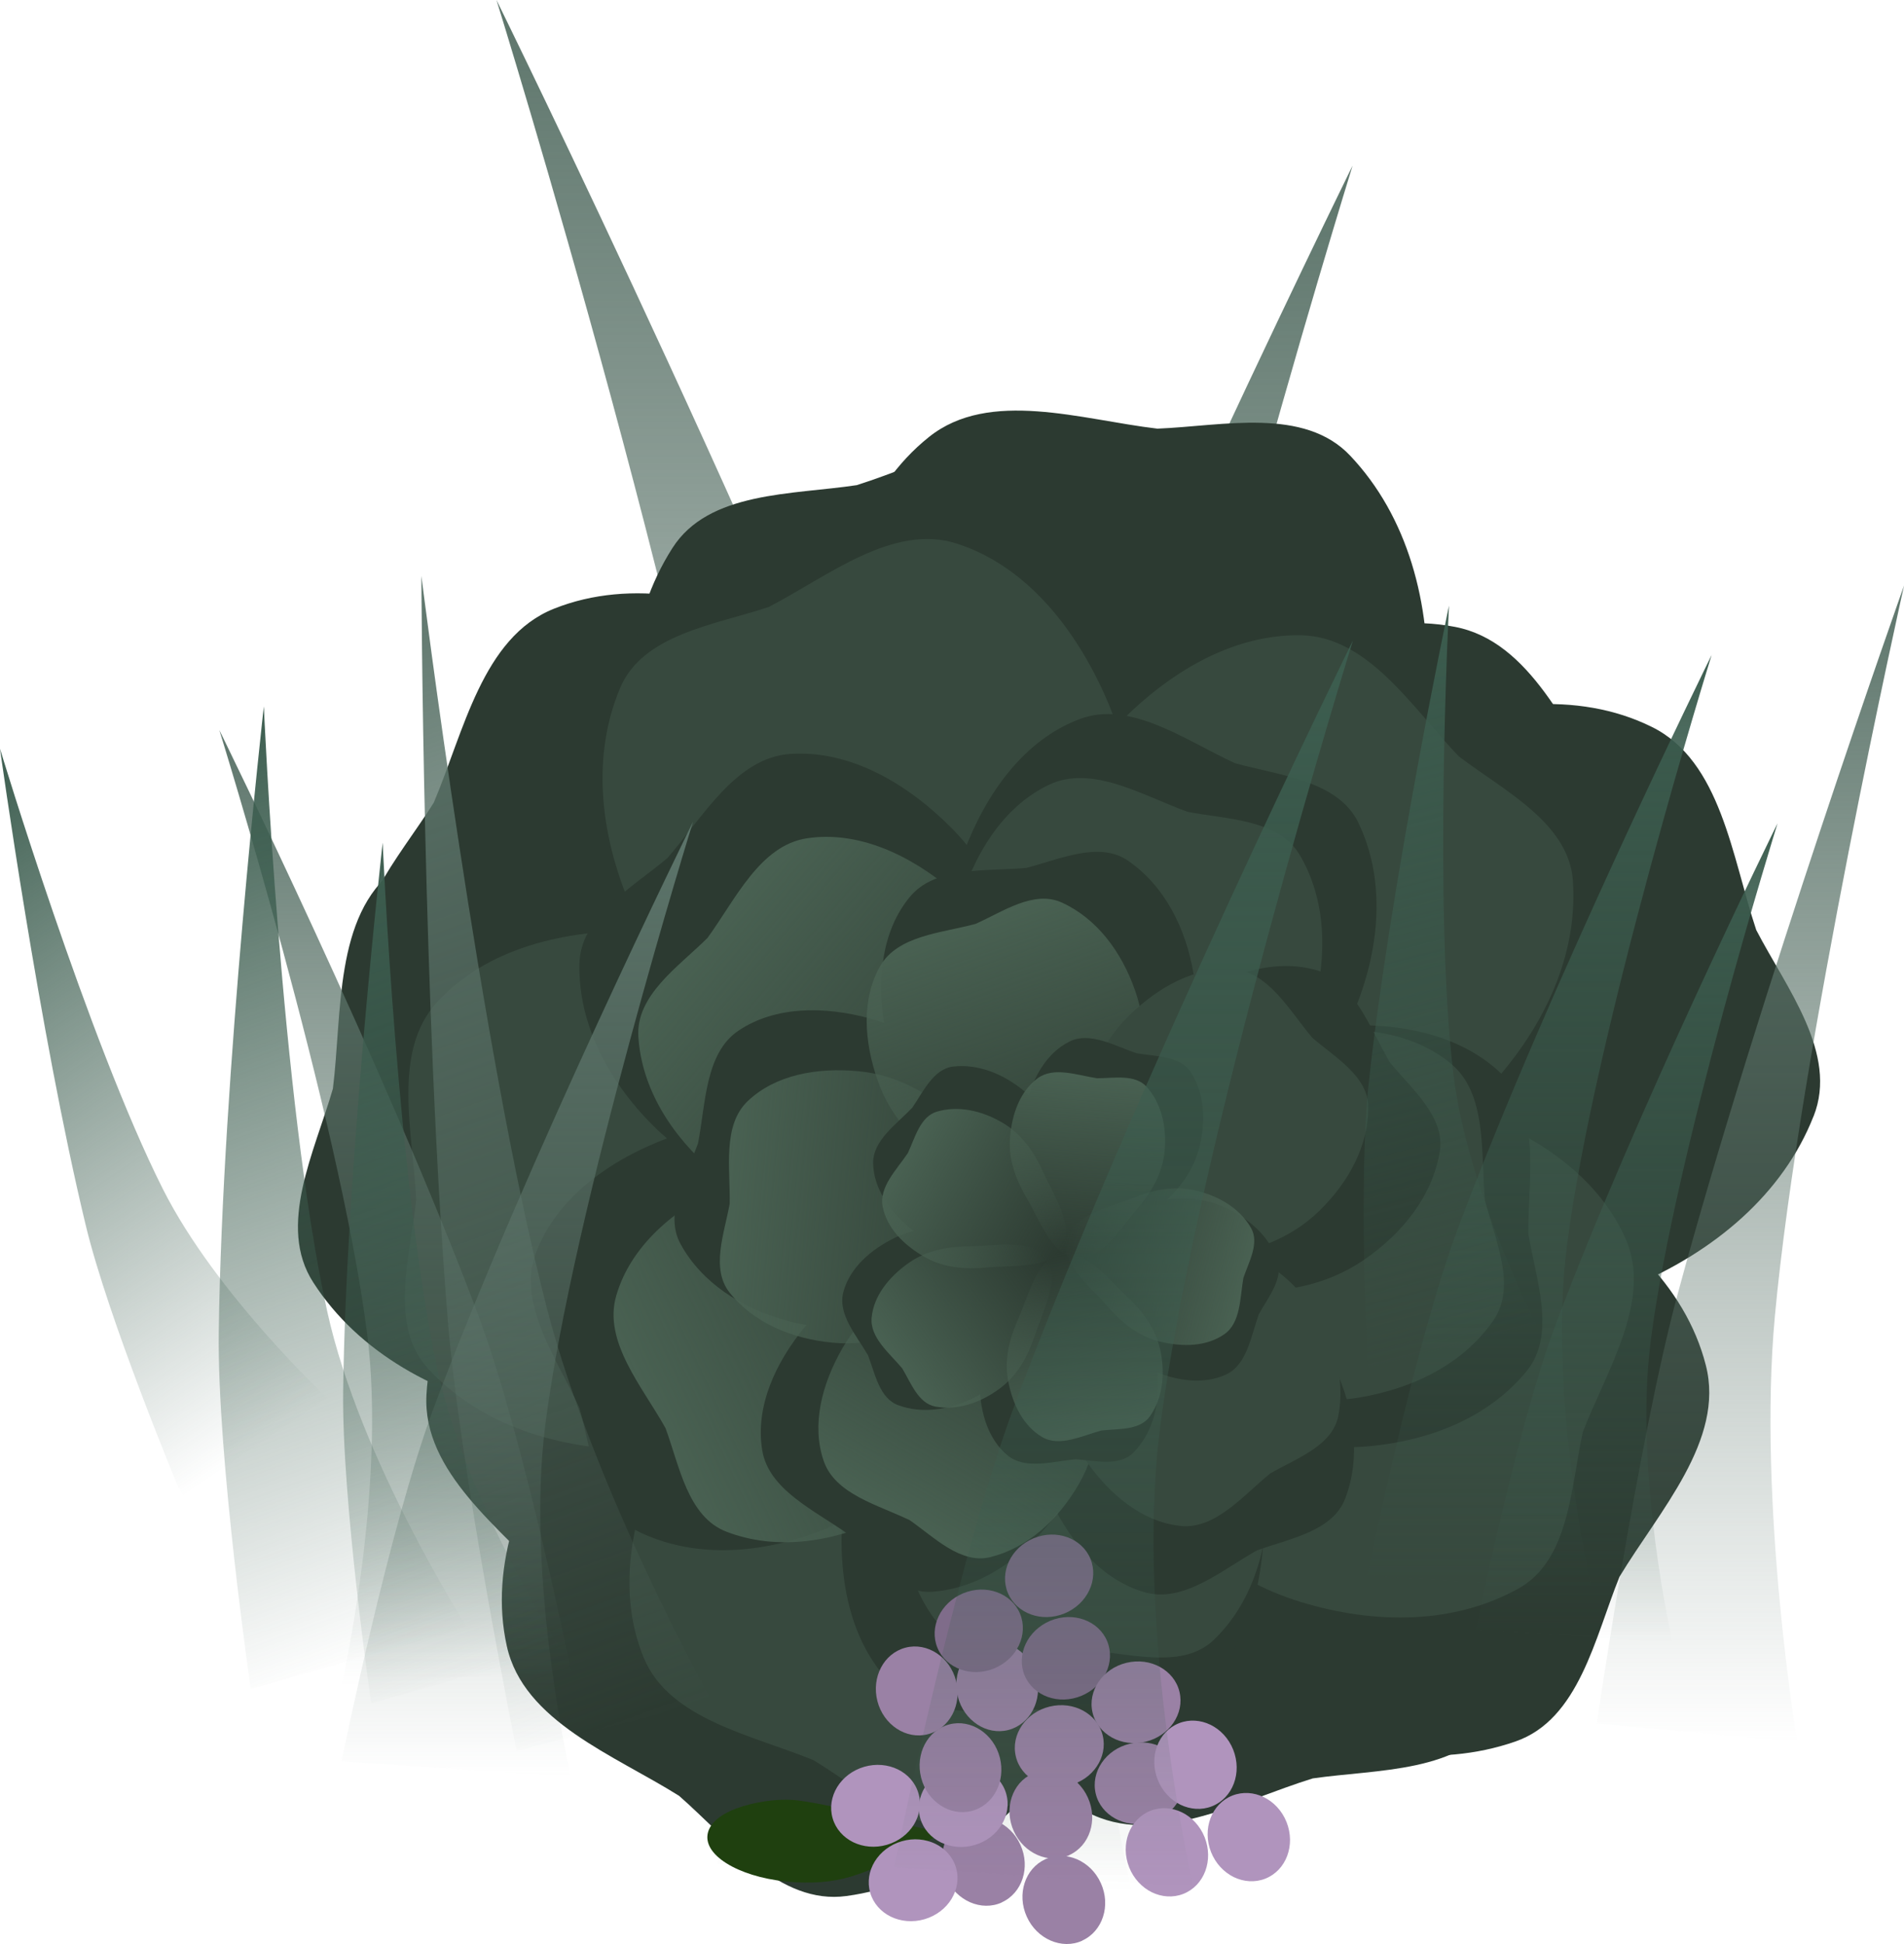<svg version="1.1" xmlns="http://www.w3.org/2000/svg" xmlns:xlink="http://www.w3.org/1999/xlink" width="33.196" height="33.9" viewBox="0,0,33.196,33.9"><defs><linearGradient x1="237.595" y1="163.05" x2="237.595" y2="193.142" gradientUnits="userSpaceOnUse" id="color-1"><stop offset="0" stop-color="#5d756b"/><stop offset="1" stop-color="#5d756b" stop-opacity="0"/></linearGradient><linearGradient x1="241.447" y1="165.939" x2="241.447" y2="196.031" gradientUnits="userSpaceOnUse" id="color-2"><stop offset="0" stop-color="#5d756b"/><stop offset="1" stop-color="#5d756b" stop-opacity="0"/></linearGradient><linearGradient x1="233.672" y1="181.638" x2="239.506" y2="186.589" gradientUnits="userSpaceOnUse" id="color-3"><stop offset="0" stop-color="#496152"/><stop offset="1" stop-color="#496152" stop-opacity="0"/></linearGradient><linearGradient x1="236.173" y1="190.756" x2="243.103" y2="187.514" gradientUnits="userSpaceOnUse" id="color-4"><stop offset="0" stop-color="#496152"/><stop offset="1" stop-color="#496152" stop-opacity="0"/></linearGradient><linearGradient x1="235.819" y1="186.266" x2="241.452" y2="186.795" gradientUnits="userSpaceOnUse" id="color-5"><stop offset="0" stop-color="#496152"/><stop offset="1" stop-color="#496152" stop-opacity="0"/></linearGradient><linearGradient x1="241.155" y1="190.762" x2="243.983" y2="185.861" gradientUnits="userSpaceOnUse" id="color-6"><stop offset="0" stop-color="#496152"/><stop offset="1" stop-color="#496152" stop-opacity="0"/></linearGradient><linearGradient x1="242.498" y1="178.332" x2="244.362" y2="183.674" gradientUnits="userSpaceOnUse" id="color-7"><stop offset="0" stop-color="#496152"/><stop offset="1" stop-color="#496152" stop-opacity="0"/></linearGradient><linearGradient x1="239.833" y1="187.982" x2="242.45" y2="186.104" gradientUnits="userSpaceOnUse" id="color-8"><stop offset="0" stop-color="#496152"/><stop offset="1" stop-color="#496152" stop-opacity="0"/></linearGradient><linearGradient x1="243.868" y1="187.804" x2="243.25" y2="184.643" gradientUnits="userSpaceOnUse" id="color-9"><stop offset="0" stop-color="#496152"/><stop offset="1" stop-color="#496152" stop-opacity="0"/></linearGradient><linearGradient x1="245.443" y1="184.11" x2="242.32" y2="183.327" gradientUnits="userSpaceOnUse" id="color-10"><stop offset="0" stop-color="#496152"/><stop offset="1" stop-color="#496152" stop-opacity="0"/></linearGradient><linearGradient x1="239.816" y1="182.021" x2="242.613" y2="183.617" gradientUnits="userSpaceOnUse" id="color-11"><stop offset="0" stop-color="#496152"/><stop offset="1" stop-color="#496152" stop-opacity="0"/></linearGradient><linearGradient x1="243.805" y1="181.9" x2="243.548" y2="185.11" gradientUnits="userSpaceOnUse" id="color-12"><stop offset="0" stop-color="#496152"/><stop offset="1" stop-color="#496152" stop-opacity="0"/></linearGradient><linearGradient x1="230.289" y1="175.781" x2="230.289" y2="192.433" gradientUnits="userSpaceOnUse" id="color-13"><stop offset="0" stop-color="#5d756b"/><stop offset="1" stop-color="#5d756b" stop-opacity="0"/></linearGradient><linearGradient x1="232.42" y1="177.38" x2="232.42" y2="194.031" gradientUnits="userSpaceOnUse" id="color-14"><stop offset="0" stop-color="#5d756b"/><stop offset="1" stop-color="#5d756b" stop-opacity="0"/></linearGradient><linearGradient x1="242.991" y1="174.217" x2="242.991" y2="195.955" gradientUnits="userSpaceOnUse" id="color-15"><stop offset="0" stop-color="#3c5d4f"/><stop offset="1" stop-color="#3c5d4f" stop-opacity="0"/></linearGradient><linearGradient x1="253.919" y1="173.259" x2="253.919" y2="193.426" gradientUnits="userSpaceOnUse" id="color-16"><stop offset="0" stop-color="#5d756b"/><stop offset="1" stop-color="#5d756b" stop-opacity="0"/></linearGradient><linearGradient x1="250.244" y1="174.472" x2="250.244" y2="190.783" gradientUnits="userSpaceOnUse" id="color-17"><stop offset="0" stop-color="#3c5d4f"/><stop offset="1" stop-color="#3c5d4f" stop-opacity="0"/></linearGradient><linearGradient x1="251.764" y1="177.408" x2="251.764" y2="191.697" gradientUnits="userSpaceOnUse" id="color-18"><stop offset="0" stop-color="#3c5d4f"/><stop offset="1" stop-color="#3c5d4f" stop-opacity="0"/></linearGradient><linearGradient x1="246.421" y1="174.185" x2="249.535" y2="186.387" gradientUnits="userSpaceOnUse" id="color-19"><stop offset="0" stop-color="#3c5d4f"/><stop offset="1" stop-color="#3c5d4f" stop-opacity="0"/></linearGradient><linearGradient x1="228.228" y1="173.999" x2="235.039" y2="192.98" gradientUnits="userSpaceOnUse" id="color-20"><stop offset="0" stop-color="#5d756b"/><stop offset="1" stop-color="#5d756b" stop-opacity="0"/></linearGradient><linearGradient x1="225.177" y1="176.382" x2="230.687" y2="191.735" gradientUnits="userSpaceOnUse" id="color-21"><stop offset="0" stop-color="#3c5d4f"/><stop offset="1" stop-color="#3c5d4f" stop-opacity="0"/></linearGradient><linearGradient x1="227.6" y1="178.632" x2="232.426" y2="192.081" gradientUnits="userSpaceOnUse" id="color-22"><stop offset="0" stop-color="#3c5d4f"/><stop offset="1" stop-color="#3c5d4f" stop-opacity="0"/></linearGradient><linearGradient x1="221.482" y1="177.403" x2="228.535" y2="187.836" gradientUnits="userSpaceOnUse" id="color-23"><stop offset="0" stop-color="#3c5d4f"/><stop offset="1" stop-color="#3c5d4f" stop-opacity="0"/></linearGradient></defs><g transform="translate(-223.402,-163.05)"><g data-paper-data="{&quot;isPaintingLayer&quot;:true}" fill-rule="nonzero" stroke-linejoin="miter" stroke-miterlimit="10" stroke-dasharray="" stroke-dashoffset="0" style="mix-blend-mode: normal"><g><path d="M235.91,193.142c0,0 1.43,-6.195 0.804,-11.084c-0.877,-6.854 -4.656,-19.008 -4.656,-19.008c0,0 5.26,10.689 8.164,18.455c1.417,3.79 2.91,11.156 2.91,11.156z" fill="url(#color-1)" stroke="#000000" stroke-width="0" stroke-linecap="butt"/><path d="M235.91,195.55c0,0 1.492,-7.366 2.91,-11.156c2.904,-7.766 8.164,-18.455 8.164,-18.455c0,0 -3.778,12.154 -4.656,19.008c-0.626,4.89 0.804,11.084 0.804,11.084z" data-paper-data="{&quot;index&quot;:null}" fill="url(#color-2)" stroke="#000000" stroke-width="0" stroke-linecap="butt"/><g fill="#2c3a31" stroke="none" stroke-width="0.138" stroke-linecap="round"><path d="M230.964,177.048c0.523,-1.23 0.847,-2.889 2.101,-3.385c1.344,-0.534 2.916,-0.216 4.337,0.514c1.421,0.73 2.271,1.944 2.945,3.226c0.757,1.43 2.301,3.313 1.621,4.855c-0.879,1.493 -3.337,1.436 -4.98,1.686c-1.432,0.222 -2.916,0.216 -4.337,-0.514c-1.421,-0.73 -2.525,-1.841 -2.945,-3.226c-0.344,-1.125 0.652,-2.189 1.258,-3.156z"/><g><path d="M233.039,190.695c-0.9,-0.988 -2.273,-1.974 -2.202,-3.32c0.074,-1.444 1.018,-2.742 2.273,-3.73c1.255,-0.988 2.713,-1.255 4.159,-1.334c1.615,-0.092 3.97,-0.712 5.089,0.548c0.991,1.421 -0.085,3.632 -0.541,5.23c-0.394,1.394 -1.018,2.741 -2.273,3.729c-1.255,0.988 -2.725,1.529 -4.159,1.334c-1.166,-0.156 -1.718,-1.505 -2.346,-2.458z"/><path d="M246.29,194.062c-1.276,0.395 -2.752,1.22 -3.941,0.583c-1.276,-0.68 -2.049,-2.086 -2.411,-3.642c-0.361,-1.556 0.016,-2.989 0.559,-4.332c0.603,-1.502 1.042,-3.897 2.658,-4.374c1.707,-0.294 3.252,1.619 4.505,2.711c1.094,0.949 2.049,2.086 2.411,3.642c0.361,1.556 0.227,3.116 -0.559,4.332c-0.636,0.989 -2.092,0.917 -3.222,1.08z"/></g><g><path d="M246.945,170.999c0.994,1.052 1.411,2.561 1.34,4.157c-0.072,1.596 -0.803,2.888 -1.706,4.021c-1.033,1.302 -2.203,3.465 -3.935,3.487c-1.676,-0.175 -2.545,-2.45 -3.411,-3.816c-0.779,-1.221 -1.411,-2.561 -1.34,-4.157c0.071,-1.596 0.575,-3.119 1.706,-4.021c1.053,-0.842 2.654,-0.301 3.982,-0.145c1.14,-0.046 2.559,-0.383 3.364,0.474z"/><path d="M255.021,182.515c-0.529,1.347 -1.719,2.366 -3.194,2.979c-1.475,0.613 -2.955,0.5 -4.365,0.163c-1.617,-0.382 -4.072,-0.522 -4.828,-2.081c-0.554,-1.591 1.137,-3.344 2.006,-4.709c0.775,-1.224 1.719,-2.366 3.194,-2.979c1.475,-0.613 3.068,-0.804 4.365,-0.163c1.21,0.595 1.4,2.275 1.823,3.543c0.526,1.013 1.433,2.154 1,3.247z"/></g></g><g stroke="none" stroke-linecap="round"><g fill="#2c3a31" stroke-width="0.138"><path d="M238.34,171.51c1.274,-0.403 2.745,-1.235 3.938,-0.606c1.28,0.673 2.061,2.075 2.431,3.628c0.37,1.554 0.001,2.989 -0.535,4.335c-0.594,1.505 -1.02,3.902 -2.633,4.389c-1.706,0.304 -3.261,-1.601 -4.52,-2.685c-1.1,-0.943 -2.061,-2.075 -2.431,-3.628c-0.37,-1.554 -0.245,-3.115 0.535,-4.335c0.631,-0.993 2.087,-0.928 3.215,-1.098z"/><g><path d="M229.206,182.035c0.165,-1.326 0.02,-3.01 1.089,-3.832c1.145,-0.884 2.744,-1.01 4.311,-0.699c1.567,0.311 2.718,1.244 3.718,2.291c1.121,1.167 3.123,2.553 2.894,4.222c-0.434,1.677 -2.814,2.298 -4.324,2.991c-1.315,0.607 -2.744,1.01 -4.311,0.699c-1.567,-0.311 -2.934,-1.075 -3.718,-2.292c-0.64,-0.987 0.025,-2.284 0.341,-3.381z"/><path d="M235.245,194.368c-1.131,-0.712 -2.717,-1.297 -3.007,-2.614c-0.313,-1.412 0.252,-2.913 1.199,-4.2c0.947,-1.287 2.281,-1.932 3.654,-2.393c1.533,-0.519 3.638,-1.743 5.051,-0.826c1.334,1.105 0.885,3.523 0.871,5.185c-0.009,1.449 -0.252,2.913 -1.199,4.2c-0.947,1.286 -2.22,2.199 -3.654,2.393c-1.165,0.16 -2.057,-0.993 -2.916,-1.745z"/></g><g><path d="M253.294,179.775c-0.152,1.439 -1.027,2.738 -2.286,3.722c-1.259,0.984 -2.716,1.268 -4.164,1.319c-1.661,0.063 -4.064,0.581 -5.208,-0.721c-0.957,-1.387 0.205,-3.526 0.68,-5.073c0.421,-1.386 1.028,-2.738 2.286,-3.722c1.259,-0.984 2.743,-1.592 4.164,-1.319c1.325,0.252 1.955,1.82 2.7,2.93c0.776,0.836 1.955,1.694 1.828,2.864z"/><path d="M249.822,193.419c-1.367,0.474 -2.915,0.233 -4.34,-0.489c-1.425,-0.722 -2.302,-1.92 -2.963,-3.209c-0.762,-1.477 -2.252,-3.433 -1.56,-5.021c0.849,-1.456 3.279,-1.312 4.881,-1.54c1.434,-0.207 2.915,-0.233 4.34,0.489c1.425,0.722 2.606,1.807 2.963,3.209c0.335,1.306 -0.817,2.543 -1.506,3.689c-0.428,1.058 -0.704,2.49 -1.816,2.872z"/></g></g><g fill="#37493e"><path d="M236.804,173.635c1.032,-0.534 2.169,-1.467 3.285,-1.104c1.197,0.387 2.075,1.472 2.623,2.749c0.548,1.277 0.445,2.562 0.186,3.795c-0.286,1.378 -0.294,3.496 -1.605,4.153c-1.417,0.514 -3.033,-0.887 -4.273,-1.63c-1.083,-0.645 -2.075,-1.472 -2.623,-2.749c-0.548,-1.277 -0.673,-2.634 -0.186,-3.795c0.393,-0.945 1.651,-1.106 2.593,-1.419z" stroke-width="0.12"/><g stroke-width="0.12"><path d="M230.659,183.972c-0.056,-1.161 -0.43,-2.583 0.364,-3.447c0.85,-0.927 2.202,-1.273 3.591,-1.24c1.389,0.033 2.514,0.662 3.527,1.411c1.134,0.834 3.056,1.724 3.108,3.189c-0.123,1.502 -2.07,2.388 -3.262,3.206c-1.037,0.716 -2.202,1.274 -3.591,1.24c-1.389,-0.033 -2.675,-0.486 -3.527,-1.411c-0.695,-0.751 -0.318,-1.961 -0.21,-2.948z"/><path d="M237.589,193.746c-1.075,-0.442 -2.521,-0.708 -2.966,-1.794c-0.478,-1.164 -0.217,-2.535 0.403,-3.778c0.62,-1.243 1.668,-1.995 2.776,-2.594c1.236,-0.673 2.859,-2.034 4.207,-1.459c1.308,0.749 1.283,2.888 1.517,4.315c0.207,1.243 0.217,2.535 -0.403,3.778c-0.62,1.243 -1.576,2.215 -2.776,2.594c-0.975,0.311 -1.911,-0.545 -2.758,-1.062z"/></g><g><path d="M250.826,178.422c0.084,1.256 -0.474,2.499 -1.406,3.529c-0.933,1.03 -2.139,1.491 -3.373,1.75c-1.414,0.3 -3.397,1.102 -4.571,0.156c-1.027,-1.046 -0.348,-3.053 -0.171,-4.449c0.155,-1.251 0.474,-2.499 1.406,-3.53c0.933,-1.03 2.115,-1.772 3.373,-1.75c1.173,0.019 1.946,1.269 2.75,2.11c0.79,0.602 1.927,1.162 1.993,2.183z" stroke-width="0.12"/><path d="M249.866,190.757c-1.102,0.609 -2.464,0.633 -3.793,0.226c-1.329,-0.407 -2.258,-1.303 -3.016,-2.31c-0.873,-1.152 -2.441,-2.607 -2.083,-4.072c0.511,-1.374 2.616,-1.612 3.955,-2.045c1.198,-0.391 2.464,-0.633 3.793,-0.226c1.329,0.407 2.503,1.162 3.017,2.31c0.481,1.07 -0.323,2.301 -0.742,3.386c-0.209,0.97 -0.233,2.238 -1.13,2.731z" stroke-width="0.12"/></g></g><g fill="#2c3a31" stroke-width="0.097"><path d="M235.036,178.016c0.619,-0.713 1.198,-1.758 2.148,-1.819c1.019,-0.067 2.007,0.489 2.804,1.288c0.797,0.799 1.104,1.8 1.278,2.808c0.198,1.126 0.826,2.727 0.034,3.616c-0.915,0.813 -2.555,0.24 -3.714,0.051c-1.011,-0.162 -2.007,-0.489 -2.804,-1.288c-0.797,-0.799 -1.297,-1.786 -1.278,-2.808c0.013,-0.831 0.914,-1.33 1.531,-1.848z"/><g><path d="M233.506,187.604c-0.39,-0.86 -1.099,-1.821 -0.759,-2.711c0.364,-0.955 1.28,-1.622 2.339,-2.013c1.059,-0.391 2.096,-0.254 3.086,0.007c1.106,0.289 2.824,0.385 3.302,1.475c0.358,1.17 -0.846,2.423 -1.5,3.398c-0.568,0.851 -1.28,1.622 -2.339,2.013c-1.059,0.391 -2.164,0.436 -3.086,-0.007c-0.75,-0.358 -0.828,-1.385 -1.043,-2.162z"/><path d="M241.701,192.863c-0.944,-0.012 -2.115,0.222 -2.776,-0.465c-0.71,-0.735 -0.924,-1.848 -0.829,-2.972c0.096,-1.124 0.661,-2.006 1.318,-2.79c0.732,-0.878 1.548,-2.393 2.738,-2.362c1.211,0.173 1.834,1.795 2.439,2.802c0.529,0.876 0.924,1.848 0.829,2.972c-0.095,1.124 -0.525,2.144 -1.318,2.79c-0.643,0.527 -1.605,0.161 -2.4,0.025z"/></g><g><path d="M247.09,177.408c0.44,0.923 0.392,2.028 -0.003,3.086c-0.395,1.057 -1.168,1.767 -2.021,2.332c-0.977,0.651 -2.234,1.85 -3.403,1.489c-1.089,-0.482 -1.178,-2.2 -1.463,-3.307c-0.258,-0.99 -0.392,-2.028 0.003,-3.086c0.395,-1.057 1.065,-1.972 2.021,-2.332c0.891,-0.337 1.85,0.375 2.708,0.768c0.777,0.217 1.803,0.299 2.159,1.05z"/><path d="M250.014,186.966c-0.649,0.79 -1.67,1.216 -2.795,1.308c-1.125,0.091 -2.095,-0.307 -2.969,-0.839c-1.004,-0.608 -2.624,-1.236 -2.793,-2.448c-0.026,-1.19 1.491,-2.001 2.372,-2.73c0.787,-0.654 1.67,-1.216 2.795,-1.308c1.125,-0.092 2.237,0.126 2.969,0.839c0.684,0.663 0.447,1.834 0.455,2.778c0.133,0.795 0.495,1.759 -0.034,2.4z"/></g></g><g stroke-width="0.085"><path d="M235.734,179.41c0.487,-0.667 0.916,-1.62 1.74,-1.742c0.884,-0.133 1.786,0.28 2.539,0.919c0.753,0.639 1.094,1.489 1.319,2.355c0.254,0.967 0.919,2.318 0.293,3.15c-0.739,0.775 -2.21,0.395 -3.235,0.315c-0.893,-0.067 -1.786,-0.28 -2.539,-0.919c-0.753,-0.639 -1.261,-1.463 -1.319,-2.355c-0.049,-0.725 0.7,-1.226 1.201,-1.723z" fill="url(#color-3)"/><g><path d="M235.005,187.953c-0.403,-0.721 -1.091,-1.508 -0.859,-2.308c0.247,-0.859 0.998,-1.507 1.892,-1.925c0.894,-0.418 1.809,-0.374 2.691,-0.218c0.985,0.171 2.49,0.13 2.986,1.045c0.397,0.994 -0.561,2.174 -1.06,3.072c-0.433,0.784 -0.998,1.507 -1.892,1.925c-0.894,0.418 -1.855,0.538 -2.691,0.218c-0.68,-0.258 -0.823,-1.147 -1.067,-1.809z" fill="url(#color-4)"/><path d="M242.476,191.84c-0.824,0.059 -1.828,0.347 -2.454,-0.203c-0.673,-0.589 -0.94,-1.544 -0.939,-2.531c0.001,-0.987 0.43,-1.797 0.945,-2.529c0.574,-0.819 1.175,-2.199 2.215,-2.259c1.069,0.063 1.73,1.432 2.331,2.265c0.525,0.725 0.94,1.544 0.939,2.531c-0.001,0.987 -0.301,1.908 -0.945,2.529c-0.522,0.506 -1.388,0.258 -2.091,0.197z" fill="#37493e"/></g><g fill="#37493e"><path d="M246.067,177.965c0.451,0.773 0.489,1.74 0.222,2.691c-0.267,0.95 -0.889,1.625 -1.592,2.18c-0.805,0.639 -1.813,1.776 -2.859,1.546c-0.984,-0.341 -1.188,-1.832 -1.517,-2.776c-0.297,-0.845 -0.489,-1.74 -0.222,-2.691c0.267,-0.95 0.785,-1.797 1.592,-2.18c0.752,-0.359 1.64,0.192 2.417,0.472c0.693,0.133 1.594,0.129 1.958,0.758z"/><path d="M249.438,186.077c-0.508,0.736 -1.367,1.182 -2.341,1.344c-0.974,0.162 -1.849,-0.115 -2.65,-0.515c-0.92,-0.457 -2.378,-0.887 -2.614,-1.931c-0.11,-1.036 1.154,-1.853 1.869,-2.553c0.638,-0.628 1.367,-1.182 2.341,-1.344c0.974,-0.162 1.96,-0.053 2.65,0.515c0.645,0.528 0.523,1.566 0.599,2.389c0.174,0.684 0.56,1.498 0.146,2.095z"/></g></g><g><g fill="#2c3a31" stroke-width="0.072"><path d="M235.572,182.988c0.135,-0.689 0.121,-1.577 0.711,-1.969c0.633,-0.421 1.476,-0.429 2.286,-0.209c0.81,0.22 1.379,0.751 1.865,1.337c0.545,0.653 1.544,1.452 1.362,2.319c-0.289,0.863 -1.559,1.102 -2.376,1.41c-0.712,0.27 -1.475,0.429 -2.285,0.209c-0.81,-0.22 -1.499,-0.671 -1.865,-1.337c-0.3,-0.541 0.097,-1.196 0.302,-1.76z"/><g><path d="M238.184,189.8c-0.57,-0.409 -1.384,-0.767 -1.494,-1.467c-0.12,-0.75 0.225,-1.52 0.762,-2.165c0.538,-0.645 1.258,-0.941 1.993,-1.139c0.82,-0.223 1.963,-0.799 2.676,-0.273c0.664,0.622 0.352,1.876 0.292,2.747c-0.051,0.76 -0.224,1.52 -0.762,2.165c-0.538,0.645 -1.234,1.083 -1.993,1.139c-0.616,0.047 -1.047,-0.586 -1.474,-1.008z"/><path d="M245.317,190.086c-0.613,0.342 -1.282,0.927 -1.962,0.729c-0.73,-0.211 -1.281,-0.849 -1.636,-1.609c-0.355,-0.76 -0.317,-1.538 -0.185,-2.288c0.146,-0.838 0.111,-2.117 0.89,-2.538c0.846,-0.337 1.848,0.478 2.611,0.903c0.666,0.369 1.281,0.849 1.636,1.609c0.355,0.76 0.456,1.577 0.185,2.288c-0.219,0.578 -0.975,0.699 -1.538,0.906z"/></g><g><path d="M243.074,178.063c0.626,0.432 1.005,1.163 1.142,1.991c0.137,0.828 -0.098,1.572 -0.439,2.253c-0.389,0.782 -0.755,2.021 -1.643,2.221c-0.881,0.093 -1.575,-0.982 -2.169,-1.59c-0.533,-0.543 -1.005,-1.163 -1.142,-1.991c-0.137,-0.828 -0.044,-1.666 0.439,-2.253c0.449,-0.548 1.332,-0.444 2.031,-0.509c0.581,-0.148 1.274,-0.475 1.781,-0.123z"/><path d="M248.503,183.138c-0.125,0.75 -0.626,1.403 -1.317,1.879c-0.691,0.476 -1.465,0.579 -2.226,0.56c-0.873,-0.02 -2.15,0.175 -2.709,-0.543c-0.458,-0.758 0.22,-1.843 0.518,-2.639c0.265,-0.714 0.626,-1.403 1.317,-1.879c0.691,-0.476 1.489,-0.748 2.226,-0.56c0.687,0.174 0.968,1.017 1.323,1.622c0.381,0.463 0.971,0.951 0.868,1.56z"/></g></g><g stroke-width="0.063"><path d="M236.124,184.042c0.013,-0.611 -0.131,-1.37 0.317,-1.793c0.48,-0.455 1.201,-0.587 1.928,-0.519c0.727,0.068 1.294,0.439 1.797,0.869c0.564,0.479 1.539,1.015 1.512,1.785c-0.119,0.783 -1.172,1.176 -1.827,1.561c-0.57,0.337 -1.201,0.587 -1.928,0.519c-0.727,-0.068 -1.384,-0.352 -1.797,-0.869c-0.337,-0.419 -0.095,-1.04 -0.002,-1.553z" fill="url(#color-5)"/><g><path d="M239.26,189.558c-0.55,-0.266 -1.3,-0.451 -1.498,-1.035c-0.214,-0.625 -0.033,-1.336 0.331,-1.969c0.365,-0.633 0.938,-0.993 1.538,-1.272c0.67,-0.313 1.564,-0.976 2.253,-0.632c0.662,0.434 0.581,1.556 0.658,2.311c0.069,0.658 0.034,1.336 -0.331,1.969c-0.365,0.632 -0.897,1.112 -1.538,1.272c-0.521,0.132 -0.985,-0.347 -1.413,-0.645z" fill="url(#color-6)"/><path d="M245.551,188.742c-0.475,0.385 -0.961,0.985 -1.573,0.917c-0.657,-0.072 -1.224,-0.537 -1.641,-1.136c-0.418,-0.599 -0.501,-1.271 -0.498,-1.933c0.001,-0.74 -0.219,-1.831 0.385,-2.308c0.675,-0.415 1.655,0.135 2.372,0.386c0.626,0.217 1.224,0.537 1.642,1.136c0.417,0.599 0.625,1.284 0.498,1.933c-0.102,0.528 -0.732,0.744 -1.184,1.005z" fill="#37493e"/></g><g><path d="M241.92,178.791c0.601,0.277 1.034,0.847 1.274,1.537c0.241,0.689 0.15,1.362 -0.041,1.996c-0.217,0.728 -0.346,1.844 -1.078,2.148c-0.741,0.21 -1.496,-0.607 -2.096,-1.04c-0.538,-0.386 -1.034,-0.847 -1.274,-1.537c-0.241,-0.689 -0.286,-1.421 0.041,-1.996c0.304,-0.536 1.075,-0.579 1.665,-0.738c0.476,-0.213 1.021,-0.597 1.508,-0.37z" fill="url(#color-7)"/><path d="M247.258,182.354c0.004,0.661 -0.328,1.296 -0.85,1.807c-0.522,0.511 -1.169,0.714 -1.824,0.811c-0.751,0.113 -1.817,0.47 -2.402,-0.063c-0.505,-0.581 -0.086,-1.612 0.051,-2.339c0.121,-0.651 0.328,-1.296 0.85,-1.806c0.522,-0.511 1.165,-0.862 1.824,-0.811c0.615,0.047 0.981,0.728 1.375,1.194c0.395,0.341 0.974,0.671 0.976,1.208z" fill="#37493e"/></g></g></g><g><g fill="#2c3a31" stroke-width="0.041"><path d="M238.538,186.687c-0.2,-0.346 -0.538,-0.722 -0.431,-1.111c0.114,-0.417 0.473,-0.736 0.903,-0.944c0.43,-0.208 0.873,-0.193 1.3,-0.123c0.478,0.076 1.205,0.047 1.451,0.486c0.199,0.479 -0.257,1.056 -0.493,1.493c-0.204,0.382 -0.473,0.736 -0.903,0.944c-0.43,0.208 -0.894,0.272 -1.3,0.123c-0.331,-0.12 -0.406,-0.55 -0.528,-0.868z"/><g><path d="M242.154,188.497c-0.398,0.037 -0.881,0.188 -1.189,-0.071c-0.332,-0.278 -0.472,-0.736 -0.482,-1.214c-0.01,-0.478 0.188,-0.874 0.43,-1.234c0.269,-0.403 0.544,-1.077 1.047,-1.117c0.518,0.019 0.852,0.674 1.152,1.07c0.262,0.345 0.472,0.736 0.482,1.214c0.01,0.478 -0.125,0.926 -0.43,1.234c-0.247,0.251 -0.669,0.14 -1.009,0.118z"/><path d="M245.348,185.972c-0.135,0.376 -0.204,0.877 -0.57,1.047c-0.392,0.182 -0.867,0.114 -1.304,-0.079c-0.437,-0.194 -0.711,-0.542 -0.934,-0.913c-0.25,-0.414 -0.743,-0.95 -0.567,-1.422c0.237,-0.461 0.972,-0.486 1.458,-0.589c0.424,-0.091 0.867,-0.114 1.304,0.079c0.437,0.194 0.785,0.507 0.934,0.913c0.122,0.33 -0.157,0.665 -0.322,0.964z"/></g><g><path d="M240.025,181.649c0.43,-0.048 0.866,0.124 1.234,0.428c0.368,0.304 0.545,0.711 0.654,1.131c0.125,0.481 0.431,1.15 0.125,1.567c-0.343,0.369 -1.043,0.167 -1.525,0.128c-0.432,-0.034 -0.866,-0.124 -1.234,-0.428c-0.368,-0.304 -0.642,-0.699 -0.654,-1.131c-0.012,-0.403 0.406,-0.688 0.682,-0.977c0.194,-0.281 0.369,-0.68 0.719,-0.719z"/><path d="M244.174,181.763c0.227,0.369 0.256,0.836 0.137,1.299c-0.119,0.463 -0.412,0.796 -0.746,1.072c-0.382,0.318 -0.857,0.879 -1.366,0.779c-0.48,-0.154 -0.595,-0.873 -0.764,-1.327c-0.153,-0.405 -0.256,-0.836 -0.137,-1.299c0.119,-0.463 0.36,-0.878 0.746,-1.072c0.36,-0.182 0.795,0.075 1.174,0.202c0.337,0.057 0.772,0.045 0.956,0.345z"/></g></g><g stroke-width="0.036"><path d="M239.133,186.913c-0.223,-0.267 -0.568,-0.539 -0.534,-0.888c0.036,-0.375 0.296,-0.701 0.634,-0.943c0.338,-0.242 0.72,-0.295 1.096,-0.299c0.421,-0.005 1.04,-0.139 1.316,0.201c0.241,0.381 -0.064,0.943 -0.201,1.353c-0.119,0.358 -0.296,0.701 -0.634,0.943c-0.338,0.243 -0.726,0.366 -1.096,0.299c-0.301,-0.054 -0.429,-0.411 -0.581,-0.666z" fill="url(#color-8)"/><g><path d="M242.605,187.995c-0.336,0.091 -0.727,0.292 -1.03,0.116c-0.326,-0.189 -0.514,-0.561 -0.594,-0.969c-0.08,-0.408 0.032,-0.777 0.185,-1.121c0.17,-0.385 0.307,-1.004 0.731,-1.113c0.447,-0.061 0.831,0.451 1.147,0.746c0.276,0.257 0.514,0.561 0.594,0.969c0.08,0.408 0.03,0.812 -0.185,1.121c-0.174,0.252 -0.552,0.219 -0.847,0.251z" fill="url(#color-9)"/><path d="M245.08,185.335c-0.06,0.343 -0.044,0.782 -0.333,0.982c-0.309,0.215 -0.726,0.227 -1.129,0.126c-0.403,-0.101 -0.69,-0.358 -0.936,-0.644c-0.276,-0.318 -0.778,-0.704 -0.697,-1.135c0.135,-0.43 0.761,-0.561 1.162,-0.721c0.35,-0.141 0.726,-0.227 1.129,-0.126c0.403,0.101 0.748,0.317 0.936,0.644c0.153,0.265 -0.036,0.593 -0.132,0.874z" fill="url(#color-10)"/></g><g><path d="M239.74,182.434c0.362,-0.105 0.76,-0.023 1.121,0.183c0.361,0.206 0.573,0.529 0.728,0.872c0.179,0.394 0.541,0.921 0.34,1.325c-0.239,0.367 -0.869,0.298 -1.288,0.337c-0.375,0.035 -0.76,0.023 -1.121,-0.183c-0.361,-0.206 -0.654,-0.503 -0.728,-0.872c-0.07,-0.344 0.245,-0.65 0.439,-0.939c0.125,-0.269 0.215,-0.638 0.509,-0.723z" fill="url(#color-11)"/><path d="M243.398,182.006c0.249,0.282 0.344,0.679 0.311,1.093c-0.033,0.414 -0.235,0.744 -0.48,1.03c-0.28,0.329 -0.604,0.881 -1.055,0.871c-0.434,-0.061 -0.639,-0.66 -0.852,-1.023c-0.191,-0.325 -0.344,-0.679 -0.31,-1.093c0.033,-0.414 0.178,-0.806 0.48,-1.03c0.281,-0.209 0.693,-0.054 1.036,-0.001c0.297,-0.001 0.669,-0.076 0.87,0.154z" fill="url(#color-12)"/></g></g></g></g><g stroke="none"><path d="M235.735,195.069c0.012,-0.196 0.197,-0.364 0.488,-0.476c0.291,-0.112 0.746,-0.195 1.119,-0.143c0.752,0.105 1.531,0.36 2.302,0.516c0.182,0.09 0.195,0.032 0.089,0.1c-0.412,0.235 -0.931,0.514 -1.356,0.663c-0.348,0.123 -0.687,0.169 -1.119,0.143c-0.432,-0.025 -0.818,-0.128 -1.094,-0.274c-0.276,-0.146 -0.441,-0.334 -0.429,-0.53z" fill="#1f400f" stroke-width="0.232" stroke-linecap="round"/><g stroke-width="0.346" stroke-linecap="butt"><g fill="#9a81a5"><path d="M242.271,196.892c-0.178,0.081 -0.375,0.074 -0.551,-0.002c-0.175,-0.076 -0.328,-0.22 -0.416,-0.416c-0.089,-0.196 -0.097,-0.406 -0.038,-0.588c0.059,-0.182 0.184,-0.334 0.362,-0.415c0.178,-0.081 0.375,-0.074 0.551,0.001c0.175,0.076 0.328,0.22 0.416,0.416c0.089,0.196 0.097,0.406 0.038,0.587c-0.059,0.182 -0.184,0.334 -0.362,0.415z"/><path d="M240.869,196.225c-0.178,0.081 -0.375,0.074 -0.551,-0.002c-0.175,-0.076 -0.328,-0.22 -0.416,-0.416c-0.089,-0.196 -0.097,-0.406 -0.038,-0.588c0.059,-0.182 0.184,-0.334 0.362,-0.415c0.178,-0.081 0.375,-0.074 0.551,0.001c0.175,0.076 0.328,0.22 0.416,0.416c0.089,0.196 0.097,0.406 0.038,0.587c-0.059,0.182 -0.184,0.334 -0.362,0.415z"/><path d="M242.045,195.401c-0.178,0.081 -0.375,0.074 -0.551,-0.002c-0.175,-0.076 -0.328,-0.22 -0.416,-0.416c-0.089,-0.196 -0.097,-0.406 -0.038,-0.588c0.059,-0.182 0.184,-0.334 0.362,-0.415c0.178,-0.081 0.375,-0.074 0.551,0.001c0.175,0.076 0.328,0.22 0.416,0.416c0.089,0.196 0.097,0.406 0.038,0.587c-0.059,0.182 -0.184,0.334 -0.362,0.415z"/></g><g fill="#b094bd"><path d="M240.944,194.326c0.055,0.188 0.02,0.382 -0.079,0.545c-0.1,0.163 -0.265,0.293 -0.471,0.353c-0.206,0.06 -0.416,0.038 -0.587,-0.045c-0.171,-0.084 -0.305,-0.23 -0.359,-0.417c-0.055,-0.188 -0.02,-0.382 0.079,-0.545c0.1,-0.163 0.265,-0.293 0.471,-0.353c0.206,-0.06 0.416,-0.038 0.587,0.045c0.171,0.084 0.305,0.23 0.359,0.417z"/><path d="M240.07,195.62c0.055,0.188 0.02,0.382 -0.079,0.545c-0.1,0.163 -0.265,0.293 -0.471,0.353c-0.206,0.06 -0.416,0.038 -0.587,-0.045c-0.171,-0.084 -0.305,-0.23 -0.359,-0.417c-0.055,-0.188 -0.02,-0.382 0.079,-0.545c0.1,-0.163 0.265,-0.293 0.471,-0.353c0.206,-0.06 0.416,-0.038 0.587,0.045c0.171,0.084 0.305,0.23 0.359,0.417z"/><path d="M239.415,194.322c0.055,0.188 0.02,0.382 -0.079,0.545c-0.1,0.163 -0.265,0.293 -0.471,0.353c-0.206,0.06 -0.416,0.038 -0.587,-0.045c-0.171,-0.084 -0.305,-0.23 -0.359,-0.417c-0.055,-0.188 -0.02,-0.382 0.079,-0.545c0.1,-0.163 0.265,-0.293 0.471,-0.353c0.206,-0.06 0.416,-0.038 0.587,0.045c0.171,0.084 0.305,0.23 0.359,0.417z"/></g></g><g stroke-width="0.346" stroke-linecap="butt"><g fill="#9a81a5"><path d="M239.8,194.533c-0.159,-0.105 -0.285,-0.274 -0.338,-0.482c-0.053,-0.208 -0.025,-0.417 0.064,-0.585c0.089,-0.169 0.239,-0.297 0.428,-0.346c0.189,-0.049 0.383,-0.008 0.542,0.097c0.159,0.105 0.285,0.274 0.338,0.482c0.053,0.208 0.025,0.417 -0.064,0.585c-0.089,0.169 -0.239,0.297 -0.428,0.346c-0.189,0.049 -0.383,0.008 -0.542,-0.097z"/><path d="M240.44,193.121c-0.159,-0.105 -0.285,-0.274 -0.338,-0.482c-0.053,-0.208 -0.025,-0.417 0.064,-0.585c0.089,-0.169 0.239,-0.297 0.428,-0.346c0.189,-0.049 0.383,-0.008 0.542,0.097c0.159,0.105 0.285,0.274 0.338,0.482c0.053,0.208 0.025,0.417 -0.064,0.585c-0.089,0.169 -0.239,0.297 -0.428,0.346c-0.189,0.049 -0.383,0.008 -0.542,-0.097z"/><path d="M239.037,193.195c-0.159,-0.105 -0.285,-0.274 -0.338,-0.482c-0.053,-0.208 -0.025,-0.417 0.064,-0.585c0.089,-0.169 0.239,-0.297 0.428,-0.346c0.189,-0.049 0.383,-0.008 0.542,0.097c0.159,0.105 0.285,0.274 0.338,0.482c0.053,0.208 0.025,0.417 -0.064,0.585c-0.089,0.169 -0.239,0.297 -0.428,0.346c-0.189,0.049 -0.383,0.008 -0.542,-0.097z"/></g><g fill="#7f6c8a"><path d="M239.766,191.237c0.081,-0.173 0.231,-0.32 0.429,-0.403c0.199,-0.082 0.409,-0.084 0.588,-0.019c0.18,0.065 0.328,0.195 0.403,0.375c0.075,0.181 0.062,0.378 -0.019,0.55c-0.081,0.173 -0.231,0.32 -0.429,0.403c-0.199,0.082 -0.409,0.084 -0.588,0.019c-0.18,-0.065 -0.328,-0.195 -0.403,-0.375c-0.075,-0.18 -0.062,-0.378 0.019,-0.55z"/><path d="M241.285,191.716c0.081,-0.173 0.231,-0.32 0.429,-0.403c0.199,-0.082 0.409,-0.084 0.588,-0.019c0.18,0.065 0.328,0.195 0.403,0.375c0.075,0.181 0.062,0.378 -0.019,0.55c-0.081,0.173 -0.231,0.32 -0.429,0.403c-0.199,0.082 -0.409,0.084 -0.588,0.019c-0.18,-0.065 -0.328,-0.195 -0.403,-0.375c-0.075,-0.18 -0.062,-0.378 0.019,-0.55z"/><path d="M240.993,190.278c0.081,-0.173 0.231,-0.32 0.429,-0.403c0.199,-0.082 0.409,-0.084 0.588,-0.019c0.18,0.065 0.328,0.195 0.403,0.375c0.075,0.181 0.062,0.378 -0.019,0.55c-0.081,0.173 -0.231,0.32 -0.429,0.403c-0.199,0.082 -0.409,0.084 -0.588,0.019c-0.18,-0.065 -0.328,-0.195 -0.403,-0.375c-0.075,-0.18 -0.062,-0.378 0.019,-0.55z"/></g></g><g stroke-width="0.346" stroke-linecap="butt"><g fill="#9a81a5"><path d="M241.218,193.14c0.107,-0.158 0.278,-0.281 0.487,-0.331c0.209,-0.05 0.417,-0.019 0.584,0.073c0.167,0.092 0.294,0.244 0.339,0.433c0.046,0.19 0.002,0.383 -0.105,0.54c-0.107,0.158 -0.278,0.281 -0.487,0.331c-0.209,0.05 -0.417,0.019 -0.584,-0.073c-0.167,-0.092 -0.294,-0.244 -0.339,-0.433c-0.046,-0.19 -0.002,-0.383 0.105,-0.54z"/><path d="M242.611,193.789c0.107,-0.158 0.278,-0.281 0.487,-0.331c0.209,-0.05 0.417,-0.019 0.584,0.073c0.167,0.092 0.294,0.244 0.339,0.433c0.046,0.19 0.002,0.383 -0.105,0.54c-0.107,0.158 -0.278,0.281 -0.487,0.331c-0.209,0.05 -0.417,0.019 -0.584,-0.073c-0.167,-0.092 -0.294,-0.244 -0.339,-0.433c-0.046,-0.19 -0.002,-0.383 0.105,-0.54z"/><path d="M242.556,192.377c0.107,-0.158 0.278,-0.281 0.487,-0.331c0.209,-0.05 0.417,-0.019 0.584,0.073c0.167,0.092 0.294,0.244 0.339,0.433c0.046,0.19 0.002,0.383 -0.105,0.54c-0.107,0.158 -0.278,0.281 -0.487,0.331c-0.209,0.05 -0.417,0.019 -0.584,-0.073c-0.167,-0.092 -0.294,-0.244 -0.339,-0.433c-0.046,-0.19 -0.002,-0.383 0.105,-0.54z"/></g><g fill="#b094bd"><path d="M244.507,193.127c0.171,0.084 0.317,0.236 0.396,0.435c0.079,0.2 0.078,0.41 0.011,0.589c-0.067,0.179 -0.2,0.325 -0.381,0.397c-0.182,0.072 -0.378,0.056 -0.55,-0.027c-0.171,-0.084 -0.317,-0.236 -0.396,-0.435c-0.079,-0.2 -0.078,-0.41 -0.011,-0.589c0.067,-0.179 0.2,-0.325 0.381,-0.397c0.182,-0.072 0.378,-0.056 0.55,0.027z"/><path d="M244.009,194.654c0.171,0.084 0.317,0.236 0.396,0.435c0.079,0.2 0.078,0.41 0.011,0.589c-0.067,0.179 -0.2,0.325 -0.381,0.397c-0.182,0.072 -0.378,0.056 -0.55,-0.027c-0.171,-0.084 -0.317,-0.236 -0.396,-0.435c-0.079,-0.2 -0.078,-0.41 -0.011,-0.589c0.067,-0.179 0.2,-0.325 0.381,-0.397c0.182,-0.072 0.378,-0.056 0.55,0.027z"/><path d="M245.437,194.389c0.171,0.084 0.317,0.236 0.396,0.435c0.079,0.2 0.078,0.41 0.011,0.589c-0.067,0.179 -0.2,0.325 -0.381,0.397c-0.182,0.072 -0.378,0.056 -0.55,-0.027c-0.171,-0.084 -0.317,-0.236 -0.396,-0.435c-0.079,-0.2 -0.078,-0.41 -0.011,-0.589c0.067,-0.179 0.2,-0.325 0.381,-0.397c0.182,-0.072 0.378,-0.056 0.55,0.027z"/></g></g></g><path d="M229.357,192.433c0,0 0.791,-3.428 0.445,-6.134c-0.485,-3.793 -2.576,-10.518 -2.576,-10.518c0,0 2.911,5.915 4.518,10.212c0.784,2.097 1.61,6.173 1.61,6.173z" fill="url(#color-13)" stroke="#000000" stroke-width="0" stroke-linecap="butt"/><path d="M229.357,193.765c0,0 0.826,-4.076 1.61,-6.173c1.607,-4.297 4.518,-10.212 4.518,-10.212c0,0 -2.091,6.725 -2.576,10.518c-0.346,2.706 0.445,6.134 0.445,6.134z" data-paper-data="{&quot;index&quot;:null}" fill="url(#color-14)" stroke="#000000" stroke-width="0" stroke-linecap="butt"/><path d="M238.991,195.607c0,0 1.078,-5.321 2.102,-8.059c2.098,-5.61 5.898,-13.331 5.898,-13.331c0,0 -2.729,8.779 -3.363,13.731c-0.452,3.532 0.581,8.007 0.581,8.007z" data-paper-data="{&quot;index&quot;:null}" fill="url(#color-15)" stroke="#000000" stroke-width="0" stroke-linecap="butt"/><path d="M251.241,193.103c0,0 0.722,-4.936 1.408,-7.476c1.405,-5.204 3.95,-12.367 3.95,-12.367c0,0 -1.828,8.145 -2.252,12.738c-0.303,3.277 0.389,7.428 0.389,7.428z" data-paper-data="{&quot;index&quot;:null}" fill="url(#color-16)" stroke="#000000" stroke-width="0" stroke-linecap="butt"/><path d="M247.242,190.522c0,0 0.809,-3.993 1.577,-6.047c1.574,-4.209 4.425,-10.003 4.425,-10.003c0,0 -2.048,6.588 -2.523,10.303c-0.339,2.65 0.436,6.008 0.436,6.008z" data-paper-data="{&quot;index&quot;:null}" fill="url(#color-17)" stroke="#000000" stroke-width="0" stroke-linecap="butt"/><path d="M249.134,191.468c0,0 0.709,-3.498 1.382,-5.297c1.379,-3.687 3.877,-8.763 3.877,-8.763c0,0 -1.794,5.771 -2.211,9.026c-0.297,2.322 0.382,5.263 0.382,5.263z" data-paper-data="{&quot;index&quot;:null}" fill="url(#color-18)" stroke="#000000" stroke-width="0" stroke-linecap="butt"/><path d="M247.24,186.765c0,0 -0.157,-3.141 0.025,-4.825c0.374,-3.449 1.4,-8.328 1.4,-8.328c0,0 -0.274,5.319 0.08,8.189c0.252,2.047 1.473,4.411 1.473,4.411c0,0 1.609,3.995 1.208,5.649c-0.301,1.24 -2.589,0.25 -2.824,0.294c-0.344,0.064 -1.362,-5.39 -1.362,-5.39z" data-paper-data="{&quot;index&quot;:null}" fill="url(#color-19)" stroke="#000000" stroke-width="0" stroke-linecap="butt"/><path d="M232.409,193.581c0,0 -0.988,-4.89 -1.2,-7.512c-0.435,-5.373 -0.46,-12.975 -0.46,-12.975c0,0 1.031,8.283 2.183,12.75c0.822,3.186 2.875,6.86 2.875,6.86z" data-paper-data="{&quot;index&quot;:null}" fill="url(#color-20)" stroke="#000000" stroke-width="0" stroke-linecap="butt"/><path d="M227.774,192.503c0,0 -0.587,-4.031 -0.558,-6.224c0.06,-4.494 0.786,-10.91 0.786,-10.91c0,0 0.298,6.892 1.105,10.55c0.576,2.609 2.439,5.508 2.439,5.508z" data-paper-data="{&quot;index&quot;:null}" fill="url(#color-21)" stroke="#000000" stroke-width="0" stroke-linecap="butt"/><path d="M229.874,192.754c0,0 -0.514,-3.531 -0.489,-5.453c0.052,-3.937 0.689,-9.557 0.689,-9.557c0,0 0.261,6.038 0.968,9.242c0.504,2.286 2.137,4.825 2.137,4.825z" data-paper-data="{&quot;index&quot;:null}" fill="url(#color-22)" stroke="#000000" stroke-width="0" stroke-linecap="butt"/><path d="M226.503,188.967c0,0 -1.209,-2.903 -1.606,-4.55c-0.813,-3.373 -1.495,-8.311 -1.495,-8.311c0,0 1.539,5.099 2.841,7.681c0.929,1.842 2.877,3.654 2.877,3.654c0,0 2.864,3.217 3.045,4.909c0.136,1.269 -2.352,1.11 -2.559,1.23c-0.302,0.176 -3.103,-4.613 -3.103,-4.613z" data-paper-data="{&quot;index&quot;:null}" fill="url(#color-23)" stroke="#000000" stroke-width="0" stroke-linecap="butt"/></g></g></g></svg><!--rotationCenter:16.598209381103516:16.95006561279297-->